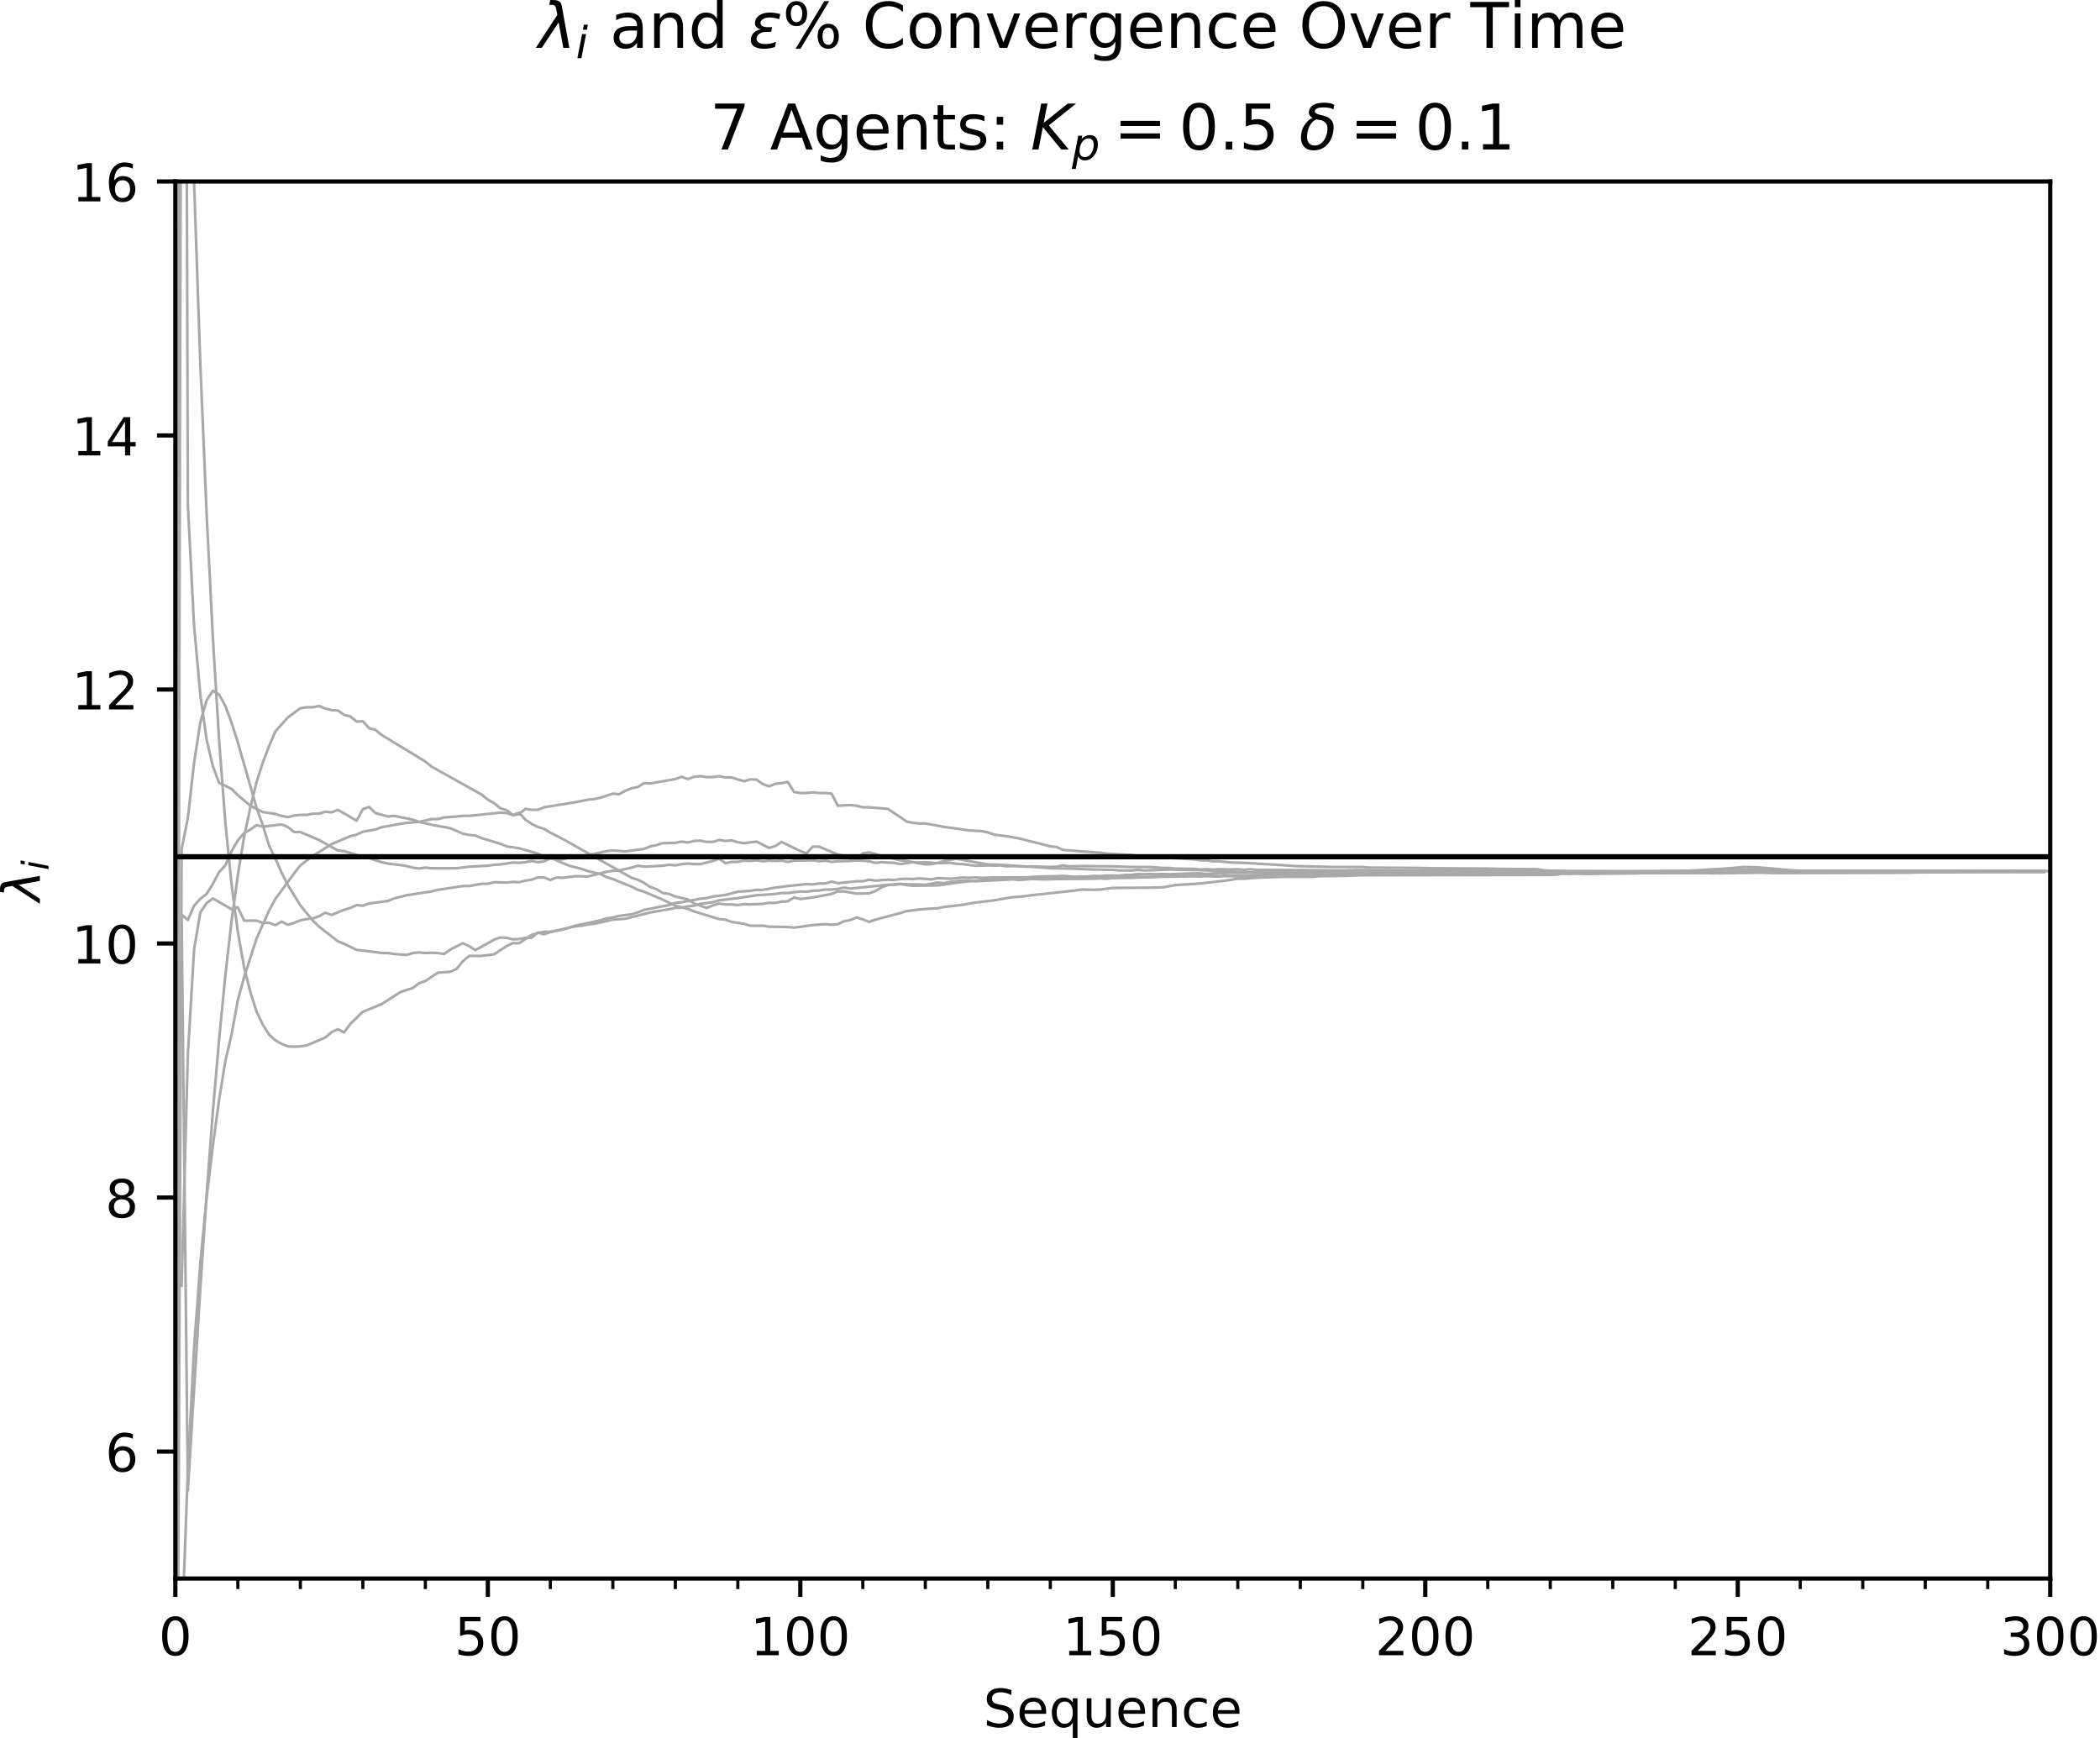 <?xml version="1.0" encoding="utf-8" standalone="no"?>
<!DOCTYPE svg PUBLIC "-//W3C//DTD SVG 1.1//EN"
  "http://www.w3.org/Graphics/SVG/1.1/DTD/svg11.dtd">
<!-- Created with matplotlib (http://matplotlib.org/) -->
<svg height="331pt" version="1.1" viewBox="0 0 400 331" width="400pt" xmlns="http://www.w3.org/2000/svg" xmlns:xlink="http://www.w3.org/1999/xlink">
 <defs>
  <style type="text/css">
*{stroke-linecap:butt;stroke-linejoin:round;}
  </style>
 </defs>
 <g id="figure_1">
  <g id="patch_1">
   <path d="M 0 331.028 
L 400.067 331.028 
L 400.067 0 
L 0 0 
z
" style="fill:#ffffff;"/>
  </g>
  <g id="axes_1">
   <g id="patch_2">
    <path d="M 33.403 300.672 
L 390.523 300.672 
L 390.523 34.56 
L 33.403 34.56 
z
" style="fill:#ffffff;"/>
   </g>
   <g id="matplotlib.axis_1">
    <g id="xtick_1">
     <g id="line2d_1">
      <defs>
       <path d="M 0 0 
L 0 3.5 
" id="m5b8a4d17e3" style="stroke:#000000;stroke-width:0.8;"/>
      </defs>
      <g>
       <use style="stroke:#000000;stroke-width:0.8;" x="33.403" xlink:href="#m5b8a4d17e3" y="300.672"/>
      </g>
     </g>
     <g id="text_1">
      <!-- 0 -->
      <defs>
       <path d="M 31.781 66.406 
Q 24.172 66.406 20.328 58.906 
Q 16.5 51.422 16.5 36.375 
Q 16.5 21.391 20.328 13.891 
Q 24.172 6.391 31.781 6.391 
Q 39.453 6.391 43.281 13.891 
Q 47.125 21.391 47.125 36.375 
Q 47.125 51.422 43.281 58.906 
Q 39.453 66.406 31.781 66.406 
z
M 31.781 74.219 
Q 44.047 74.219 50.516 64.516 
Q 56.984 54.828 56.984 36.375 
Q 56.984 17.969 50.516 8.266 
Q 44.047 -1.422 31.781 -1.422 
Q 19.531 -1.422 13.062 8.266 
Q 6.594 17.969 6.594 36.375 
Q 6.594 54.828 13.062 64.516 
Q 19.531 74.219 31.781 74.219 
z
" id="DejaVuSans-30"/>
      </defs>
      <g transform="translate(30.222 315.27)scale(0.1 -0.1)">
       <use xlink:href="#DejaVuSans-30"/>
      </g>
     </g>
    </g>
    <g id="xtick_2">
     <g id="line2d_2">
      <g>
       <use style="stroke:#000000;stroke-width:0.8;" x="92.923" xlink:href="#m5b8a4d17e3" y="300.672"/>
      </g>
     </g>
     <g id="text_2">
      <!-- 50 -->
      <defs>
       <path d="M 10.797 72.906 
L 49.516 72.906 
L 49.516 64.594 
L 19.828 64.594 
L 19.828 46.734 
Q 21.969 47.469 24.109 47.828 
Q 26.266 48.188 28.422 48.188 
Q 40.625 48.188 47.75 41.5 
Q 54.891 34.812 54.891 23.391 
Q 54.891 11.625 47.562 5.094 
Q 40.234 -1.422 26.906 -1.422 
Q 22.312 -1.422 17.547 -0.641 
Q 12.797 0.141 7.719 1.703 
L 7.719 11.625 
Q 12.109 9.234 16.797 8.062 
Q 21.484 6.891 26.703 6.891 
Q 35.156 6.891 40.078 11.328 
Q 45.016 15.766 45.016 23.391 
Q 45.016 31 40.078 35.438 
Q 35.156 39.891 26.703 39.891 
Q 22.75 39.891 18.812 39.016 
Q 14.891 38.141 10.797 36.281 
z
" id="DejaVuSans-35"/>
      </defs>
      <g transform="translate(86.561 315.27)scale(0.1 -0.1)">
       <use xlink:href="#DejaVuSans-35"/>
       <use x="63.623" xlink:href="#DejaVuSans-30"/>
      </g>
     </g>
    </g>
    <g id="xtick_3">
     <g id="line2d_3">
      <g>
       <use style="stroke:#000000;stroke-width:0.8;" x="152.443" xlink:href="#m5b8a4d17e3" y="300.672"/>
      </g>
     </g>
     <g id="text_3">
      <!-- 100 -->
      <defs>
       <path d="M 12.406 8.297 
L 28.516 8.297 
L 28.516 63.922 
L 10.984 60.406 
L 10.984 69.391 
L 28.422 72.906 
L 38.281 72.906 
L 38.281 8.297 
L 54.391 8.297 
L 54.391 0 
L 12.406 0 
z
" id="DejaVuSans-31"/>
      </defs>
      <g transform="translate(142.899 315.27)scale(0.1 -0.1)">
       <use xlink:href="#DejaVuSans-31"/>
       <use x="63.623" xlink:href="#DejaVuSans-30"/>
       <use x="127.246" xlink:href="#DejaVuSans-30"/>
      </g>
     </g>
    </g>
    <g id="xtick_4">
     <g id="line2d_4">
      <g>
       <use style="stroke:#000000;stroke-width:0.8;" x="211.963" xlink:href="#m5b8a4d17e3" y="300.672"/>
      </g>
     </g>
     <g id="text_4">
      <!-- 150 -->
      <g transform="translate(202.419 315.27)scale(0.1 -0.1)">
       <use xlink:href="#DejaVuSans-31"/>
       <use x="63.623" xlink:href="#DejaVuSans-35"/>
       <use x="127.246" xlink:href="#DejaVuSans-30"/>
      </g>
     </g>
    </g>
    <g id="xtick_5">
     <g id="line2d_5">
      <g>
       <use style="stroke:#000000;stroke-width:0.8;" x="271.483" xlink:href="#m5b8a4d17e3" y="300.672"/>
      </g>
     </g>
     <g id="text_5">
      <!-- 200 -->
      <defs>
       <path d="M 19.188 8.297 
L 53.609 8.297 
L 53.609 0 
L 7.328 0 
L 7.328 8.297 
Q 12.938 14.109 22.625 23.891 
Q 32.328 33.688 34.812 36.531 
Q 39.547 41.844 41.422 45.531 
Q 43.312 49.219 43.312 52.781 
Q 43.312 58.594 39.234 62.25 
Q 35.156 65.922 28.609 65.922 
Q 23.969 65.922 18.812 64.312 
Q 13.672 62.703 7.812 59.422 
L 7.812 69.391 
Q 13.766 71.781 18.938 73 
Q 24.125 74.219 28.422 74.219 
Q 39.75 74.219 46.484 68.547 
Q 53.219 62.891 53.219 53.422 
Q 53.219 48.922 51.531 44.891 
Q 49.859 40.875 45.406 35.406 
Q 44.188 33.984 37.641 27.219 
Q 31.109 20.453 19.188 8.297 
z
" id="DejaVuSans-32"/>
      </defs>
      <g transform="translate(261.939 315.27)scale(0.1 -0.1)">
       <use xlink:href="#DejaVuSans-32"/>
       <use x="63.623" xlink:href="#DejaVuSans-30"/>
       <use x="127.246" xlink:href="#DejaVuSans-30"/>
      </g>
     </g>
    </g>
    <g id="xtick_6">
     <g id="line2d_6">
      <g>
       <use style="stroke:#000000;stroke-width:0.8;" x="331.003" xlink:href="#m5b8a4d17e3" y="300.672"/>
      </g>
     </g>
     <g id="text_6">
      <!-- 250 -->
      <g transform="translate(321.459 315.27)scale(0.1 -0.1)">
       <use xlink:href="#DejaVuSans-32"/>
       <use x="63.623" xlink:href="#DejaVuSans-35"/>
       <use x="127.246" xlink:href="#DejaVuSans-30"/>
      </g>
     </g>
    </g>
    <g id="xtick_7">
     <g id="line2d_7">
      <g>
       <use style="stroke:#000000;stroke-width:0.8;" x="390.523" xlink:href="#m5b8a4d17e3" y="300.672"/>
      </g>
     </g>
     <g id="text_7">
      <!-- 300 -->
      <defs>
       <path d="M 40.578 39.312 
Q 47.656 37.797 51.625 33 
Q 55.609 28.219 55.609 21.188 
Q 55.609 10.406 48.188 4.484 
Q 40.766 -1.422 27.094 -1.422 
Q 22.516 -1.422 17.656 -0.516 
Q 12.797 0.391 7.625 2.203 
L 7.625 11.719 
Q 11.719 9.328 16.594 8.109 
Q 21.484 6.891 26.812 6.891 
Q 36.078 6.891 40.938 10.547 
Q 45.797 14.203 45.797 21.188 
Q 45.797 27.641 41.281 31.266 
Q 36.766 34.906 28.719 34.906 
L 20.219 34.906 
L 20.219 43.016 
L 29.109 43.016 
Q 36.375 43.016 40.234 45.922 
Q 44.094 48.828 44.094 54.297 
Q 44.094 59.906 40.109 62.906 
Q 36.141 65.922 28.719 65.922 
Q 24.656 65.922 20.016 65.031 
Q 15.375 64.156 9.812 62.312 
L 9.812 71.094 
Q 15.438 72.656 20.344 73.438 
Q 25.25 74.219 29.594 74.219 
Q 40.828 74.219 47.359 69.109 
Q 53.906 64.016 53.906 55.328 
Q 53.906 49.266 50.438 45.094 
Q 46.969 40.922 40.578 39.312 
z
" id="DejaVuSans-33"/>
      </defs>
      <g transform="translate(380.979 315.27)scale(0.1 -0.1)">
       <use xlink:href="#DejaVuSans-33"/>
       <use x="63.623" xlink:href="#DejaVuSans-30"/>
       <use x="127.246" xlink:href="#DejaVuSans-30"/>
      </g>
     </g>
    </g>
    <g id="xtick_8">
     <g id="line2d_8">
      <defs>
       <path d="M 0 0 
L 0 2 
" id="m27871eab60" style="stroke:#000000;stroke-width:0.6;"/>
      </defs>
      <g>
       <use style="stroke:#000000;stroke-width:0.6;" x="33.403" xlink:href="#m27871eab60" y="300.672"/>
      </g>
     </g>
    </g>
    <g id="xtick_9">
     <g id="line2d_9">
      <g>
       <use style="stroke:#000000;stroke-width:0.6;" x="45.307" xlink:href="#m27871eab60" y="300.672"/>
      </g>
     </g>
    </g>
    <g id="xtick_10">
     <g id="line2d_10">
      <g>
       <use style="stroke:#000000;stroke-width:0.6;" x="57.211" xlink:href="#m27871eab60" y="300.672"/>
      </g>
     </g>
    </g>
    <g id="xtick_11">
     <g id="line2d_11">
      <g>
       <use style="stroke:#000000;stroke-width:0.6;" x="69.115" xlink:href="#m27871eab60" y="300.672"/>
      </g>
     </g>
    </g>
    <g id="xtick_12">
     <g id="line2d_12">
      <g>
       <use style="stroke:#000000;stroke-width:0.6;" x="81.019" xlink:href="#m27871eab60" y="300.672"/>
      </g>
     </g>
    </g>
    <g id="xtick_13">
     <g id="line2d_13">
      <g>
       <use style="stroke:#000000;stroke-width:0.6;" x="92.923" xlink:href="#m27871eab60" y="300.672"/>
      </g>
     </g>
    </g>
    <g id="xtick_14">
     <g id="line2d_14">
      <g>
       <use style="stroke:#000000;stroke-width:0.6;" x="104.827" xlink:href="#m27871eab60" y="300.672"/>
      </g>
     </g>
    </g>
    <g id="xtick_15">
     <g id="line2d_15">
      <g>
       <use style="stroke:#000000;stroke-width:0.6;" x="116.731" xlink:href="#m27871eab60" y="300.672"/>
      </g>
     </g>
    </g>
    <g id="xtick_16">
     <g id="line2d_16">
      <g>
       <use style="stroke:#000000;stroke-width:0.6;" x="128.635" xlink:href="#m27871eab60" y="300.672"/>
      </g>
     </g>
    </g>
    <g id="xtick_17">
     <g id="line2d_17">
      <g>
       <use style="stroke:#000000;stroke-width:0.6;" x="140.539" xlink:href="#m27871eab60" y="300.672"/>
      </g>
     </g>
    </g>
    <g id="xtick_18">
     <g id="line2d_18">
      <g>
       <use style="stroke:#000000;stroke-width:0.6;" x="152.443" xlink:href="#m27871eab60" y="300.672"/>
      </g>
     </g>
    </g>
    <g id="xtick_19">
     <g id="line2d_19">
      <g>
       <use style="stroke:#000000;stroke-width:0.6;" x="164.347" xlink:href="#m27871eab60" y="300.672"/>
      </g>
     </g>
    </g>
    <g id="xtick_20">
     <g id="line2d_20">
      <g>
       <use style="stroke:#000000;stroke-width:0.6;" x="176.251" xlink:href="#m27871eab60" y="300.672"/>
      </g>
     </g>
    </g>
    <g id="xtick_21">
     <g id="line2d_21">
      <g>
       <use style="stroke:#000000;stroke-width:0.6;" x="188.155" xlink:href="#m27871eab60" y="300.672"/>
      </g>
     </g>
    </g>
    <g id="xtick_22">
     <g id="line2d_22">
      <g>
       <use style="stroke:#000000;stroke-width:0.6;" x="200.059" xlink:href="#m27871eab60" y="300.672"/>
      </g>
     </g>
    </g>
    <g id="xtick_23">
     <g id="line2d_23">
      <g>
       <use style="stroke:#000000;stroke-width:0.6;" x="211.963" xlink:href="#m27871eab60" y="300.672"/>
      </g>
     </g>
    </g>
    <g id="xtick_24">
     <g id="line2d_24">
      <g>
       <use style="stroke:#000000;stroke-width:0.6;" x="223.867" xlink:href="#m27871eab60" y="300.672"/>
      </g>
     </g>
    </g>
    <g id="xtick_25">
     <g id="line2d_25">
      <g>
       <use style="stroke:#000000;stroke-width:0.6;" x="235.771" xlink:href="#m27871eab60" y="300.672"/>
      </g>
     </g>
    </g>
    <g id="xtick_26">
     <g id="line2d_26">
      <g>
       <use style="stroke:#000000;stroke-width:0.6;" x="247.675" xlink:href="#m27871eab60" y="300.672"/>
      </g>
     </g>
    </g>
    <g id="xtick_27">
     <g id="line2d_27">
      <g>
       <use style="stroke:#000000;stroke-width:0.6;" x="259.579" xlink:href="#m27871eab60" y="300.672"/>
      </g>
     </g>
    </g>
    <g id="xtick_28">
     <g id="line2d_28">
      <g>
       <use style="stroke:#000000;stroke-width:0.6;" x="271.483" xlink:href="#m27871eab60" y="300.672"/>
      </g>
     </g>
    </g>
    <g id="xtick_29">
     <g id="line2d_29">
      <g>
       <use style="stroke:#000000;stroke-width:0.6;" x="283.387" xlink:href="#m27871eab60" y="300.672"/>
      </g>
     </g>
    </g>
    <g id="xtick_30">
     <g id="line2d_30">
      <g>
       <use style="stroke:#000000;stroke-width:0.6;" x="295.291" xlink:href="#m27871eab60" y="300.672"/>
      </g>
     </g>
    </g>
    <g id="xtick_31">
     <g id="line2d_31">
      <g>
       <use style="stroke:#000000;stroke-width:0.6;" x="307.195" xlink:href="#m27871eab60" y="300.672"/>
      </g>
     </g>
    </g>
    <g id="xtick_32">
     <g id="line2d_32">
      <g>
       <use style="stroke:#000000;stroke-width:0.6;" x="319.099" xlink:href="#m27871eab60" y="300.672"/>
      </g>
     </g>
    </g>
    <g id="xtick_33">
     <g id="line2d_33">
      <g>
       <use style="stroke:#000000;stroke-width:0.6;" x="331.003" xlink:href="#m27871eab60" y="300.672"/>
      </g>
     </g>
    </g>
    <g id="xtick_34">
     <g id="line2d_34">
      <g>
       <use style="stroke:#000000;stroke-width:0.6;" x="342.907" xlink:href="#m27871eab60" y="300.672"/>
      </g>
     </g>
    </g>
    <g id="xtick_35">
     <g id="line2d_35">
      <g>
       <use style="stroke:#000000;stroke-width:0.6;" x="354.811" xlink:href="#m27871eab60" y="300.672"/>
      </g>
     </g>
    </g>
    <g id="xtick_36">
     <g id="line2d_36">
      <g>
       <use style="stroke:#000000;stroke-width:0.6;" x="366.715" xlink:href="#m27871eab60" y="300.672"/>
      </g>
     </g>
    </g>
    <g id="xtick_37">
     <g id="line2d_37">
      <g>
       <use style="stroke:#000000;stroke-width:0.6;" x="378.619" xlink:href="#m27871eab60" y="300.672"/>
      </g>
     </g>
    </g>
    <g id="xtick_38">
     <g id="line2d_38">
      <g>
       <use style="stroke:#000000;stroke-width:0.6;" x="390.523" xlink:href="#m27871eab60" y="300.672"/>
      </g>
     </g>
    </g>
    <g id="text_8">
     <!-- Sequence -->
     <defs>
      <path d="M 53.516 70.516 
L 53.516 60.891 
Q 47.906 63.578 42.922 64.891 
Q 37.938 66.219 33.297 66.219 
Q 25.25 66.219 20.875 63.094 
Q 16.5 59.969 16.5 54.203 
Q 16.5 49.359 19.406 46.891 
Q 22.312 44.438 30.422 42.922 
L 36.375 41.703 
Q 47.406 39.594 52.656 34.297 
Q 57.906 29 57.906 20.125 
Q 57.906 9.516 50.797 4.047 
Q 43.703 -1.422 29.984 -1.422 
Q 24.812 -1.422 18.969 -0.25 
Q 13.141 0.922 6.891 3.219 
L 6.891 13.375 
Q 12.891 10.016 18.656 8.297 
Q 24.422 6.594 29.984 6.594 
Q 38.422 6.594 43.016 9.906 
Q 47.609 13.234 47.609 19.391 
Q 47.609 24.75 44.312 27.781 
Q 41.016 30.812 33.5 32.328 
L 27.484 33.5 
Q 16.453 35.688 11.516 40.375 
Q 6.594 45.062 6.594 53.422 
Q 6.594 63.094 13.406 68.656 
Q 20.219 74.219 32.172 74.219 
Q 37.312 74.219 42.625 73.281 
Q 47.953 72.359 53.516 70.516 
z
" id="DejaVuSans-53"/>
      <path d="M 56.203 29.594 
L 56.203 25.203 
L 14.891 25.203 
Q 15.484 15.922 20.484 11.062 
Q 25.484 6.203 34.422 6.203 
Q 39.594 6.203 44.453 7.469 
Q 49.312 8.734 54.109 11.281 
L 54.109 2.781 
Q 49.266 0.734 44.188 -0.344 
Q 39.109 -1.422 33.891 -1.422 
Q 20.797 -1.422 13.156 6.188 
Q 5.516 13.812 5.516 26.812 
Q 5.516 40.234 12.766 48.109 
Q 20.016 56 32.328 56 
Q 43.359 56 49.781 48.891 
Q 56.203 41.797 56.203 29.594 
z
M 47.219 32.234 
Q 47.125 39.594 43.094 43.984 
Q 39.062 48.391 32.422 48.391 
Q 24.906 48.391 20.391 44.141 
Q 15.875 39.891 15.188 32.172 
z
" id="DejaVuSans-65"/>
      <path d="M 14.797 27.297 
Q 14.797 17.391 18.875 11.75 
Q 22.953 6.109 30.078 6.109 
Q 37.203 6.109 41.297 11.75 
Q 45.406 17.391 45.406 27.297 
Q 45.406 37.203 41.297 42.844 
Q 37.203 48.484 30.078 48.484 
Q 22.953 48.484 18.875 42.844 
Q 14.797 37.203 14.797 27.297 
z
M 45.406 8.203 
Q 42.578 3.328 38.25 0.953 
Q 33.938 -1.422 27.875 -1.422 
Q 17.969 -1.422 11.734 6.484 
Q 5.516 14.406 5.516 27.297 
Q 5.516 40.188 11.734 48.094 
Q 17.969 56 27.875 56 
Q 33.938 56 38.25 53.625 
Q 42.578 51.266 45.406 46.391 
L 45.406 54.688 
L 54.391 54.688 
L 54.391 -20.797 
L 45.406 -20.797 
z
" id="DejaVuSans-71"/>
      <path d="M 8.5 21.578 
L 8.5 54.688 
L 17.484 54.688 
L 17.484 21.922 
Q 17.484 14.156 20.5 10.266 
Q 23.531 6.391 29.594 6.391 
Q 36.859 6.391 41.078 11.031 
Q 45.312 15.672 45.312 23.688 
L 45.312 54.688 
L 54.297 54.688 
L 54.297 0 
L 45.312 0 
L 45.312 8.406 
Q 42.047 3.422 37.719 1 
Q 33.406 -1.422 27.688 -1.422 
Q 18.266 -1.422 13.375 4.438 
Q 8.5 10.297 8.5 21.578 
z
M 31.109 56 
z
" id="DejaVuSans-75"/>
      <path d="M 54.891 33.016 
L 54.891 0 
L 45.906 0 
L 45.906 32.719 
Q 45.906 40.484 42.875 44.328 
Q 39.844 48.188 33.797 48.188 
Q 26.516 48.188 22.312 43.547 
Q 18.109 38.922 18.109 30.906 
L 18.109 0 
L 9.078 0 
L 9.078 54.688 
L 18.109 54.688 
L 18.109 46.188 
Q 21.344 51.125 25.703 53.562 
Q 30.078 56 35.797 56 
Q 45.219 56 50.047 50.172 
Q 54.891 44.344 54.891 33.016 
z
" id="DejaVuSans-6e"/>
      <path d="M 48.781 52.594 
L 48.781 44.188 
Q 44.969 46.297 41.141 47.344 
Q 37.312 48.391 33.406 48.391 
Q 24.656 48.391 19.812 42.844 
Q 14.984 37.312 14.984 27.297 
Q 14.984 17.281 19.812 11.734 
Q 24.656 6.203 33.406 6.203 
Q 37.312 6.203 41.141 7.25 
Q 44.969 8.297 48.781 10.406 
L 48.781 2.094 
Q 45.016 0.344 40.984 -0.531 
Q 36.969 -1.422 32.422 -1.422 
Q 20.062 -1.422 12.781 6.344 
Q 5.516 14.109 5.516 27.297 
Q 5.516 40.672 12.859 48.328 
Q 20.219 56 33.016 56 
Q 37.156 56 41.109 55.141 
Q 45.062 54.297 48.781 52.594 
z
" id="DejaVuSans-63"/>
     </defs>
     <g transform="translate(187.298 328.949)scale(0.1 -0.1)">
      <use xlink:href="#DejaVuSans-53"/>
      <use x="63.477" xlink:href="#DejaVuSans-65"/>
      <use x="125" xlink:href="#DejaVuSans-71"/>
      <use x="188.477" xlink:href="#DejaVuSans-75"/>
      <use x="251.855" xlink:href="#DejaVuSans-65"/>
      <use x="313.379" xlink:href="#DejaVuSans-6e"/>
      <use x="376.758" xlink:href="#DejaVuSans-63"/>
      <use x="431.738" xlink:href="#DejaVuSans-65"/>
     </g>
    </g>
   </g>
   <g id="matplotlib.axis_2">
    <g id="ytick_1">
     <g id="line2d_39">
      <defs>
       <path d="M 0 0 
L -3.5 0 
" id="m4fbd27fb6d" style="stroke:#000000;stroke-width:0.8;"/>
      </defs>
      <g>
       <use style="stroke:#000000;stroke-width:0.8;" x="33.403" xlink:href="#m4fbd27fb6d" y="276.48"/>
      </g>
     </g>
     <g id="text_9">
      <!-- 6 -->
      <defs>
       <path d="M 33.016 40.375 
Q 26.375 40.375 22.484 35.828 
Q 18.609 31.297 18.609 23.391 
Q 18.609 15.531 22.484 10.953 
Q 26.375 6.391 33.016 6.391 
Q 39.656 6.391 43.531 10.953 
Q 47.406 15.531 47.406 23.391 
Q 47.406 31.297 43.531 35.828 
Q 39.656 40.375 33.016 40.375 
z
M 52.594 71.297 
L 52.594 62.312 
Q 48.875 64.062 45.094 64.984 
Q 41.312 65.922 37.594 65.922 
Q 27.828 65.922 22.672 59.328 
Q 17.531 52.734 16.797 39.406 
Q 19.672 43.656 24.016 45.922 
Q 28.375 48.188 33.594 48.188 
Q 44.578 48.188 50.953 41.516 
Q 57.328 34.859 57.328 23.391 
Q 57.328 12.156 50.688 5.359 
Q 44.047 -1.422 33.016 -1.422 
Q 20.359 -1.422 13.672 8.266 
Q 6.984 17.969 6.984 36.375 
Q 6.984 53.656 15.188 63.938 
Q 23.391 74.219 37.203 74.219 
Q 40.922 74.219 44.703 73.484 
Q 48.484 72.75 52.594 71.297 
z
" id="DejaVuSans-36"/>
      </defs>
      <g transform="translate(20.041 280.279)scale(0.1 -0.1)">
       <use xlink:href="#DejaVuSans-36"/>
      </g>
     </g>
    </g>
    <g id="ytick_2">
     <g id="line2d_40">
      <g>
       <use style="stroke:#000000;stroke-width:0.8;" x="33.403" xlink:href="#m4fbd27fb6d" y="228.096"/>
      </g>
     </g>
     <g id="text_10">
      <!-- 8 -->
      <defs>
       <path d="M 31.781 34.625 
Q 24.75 34.625 20.719 30.859 
Q 16.703 27.094 16.703 20.516 
Q 16.703 13.922 20.719 10.156 
Q 24.75 6.391 31.781 6.391 
Q 38.812 6.391 42.859 10.172 
Q 46.922 13.969 46.922 20.516 
Q 46.922 27.094 42.891 30.859 
Q 38.875 34.625 31.781 34.625 
z
M 21.922 38.812 
Q 15.578 40.375 12.031 44.719 
Q 8.5 49.078 8.5 55.328 
Q 8.5 64.062 14.719 69.141 
Q 20.953 74.219 31.781 74.219 
Q 42.672 74.219 48.875 69.141 
Q 55.078 64.062 55.078 55.328 
Q 55.078 49.078 51.531 44.719 
Q 48 40.375 41.703 38.812 
Q 48.828 37.156 52.797 32.312 
Q 56.781 27.484 56.781 20.516 
Q 56.781 9.906 50.312 4.234 
Q 43.844 -1.422 31.781 -1.422 
Q 19.734 -1.422 13.25 4.234 
Q 6.781 9.906 6.781 20.516 
Q 6.781 27.484 10.781 32.312 
Q 14.797 37.156 21.922 38.812 
z
M 18.312 54.391 
Q 18.312 48.734 21.844 45.562 
Q 25.391 42.391 31.781 42.391 
Q 38.141 42.391 41.719 45.562 
Q 45.312 48.734 45.312 54.391 
Q 45.312 60.062 41.719 63.234 
Q 38.141 66.406 31.781 66.406 
Q 25.391 66.406 21.844 63.234 
Q 18.312 60.062 18.312 54.391 
z
" id="DejaVuSans-38"/>
      </defs>
      <g transform="translate(20.041 231.895)scale(0.1 -0.1)">
       <use xlink:href="#DejaVuSans-38"/>
      </g>
     </g>
    </g>
    <g id="ytick_3">
     <g id="line2d_41">
      <g>
       <use style="stroke:#000000;stroke-width:0.8;" x="33.403" xlink:href="#m4fbd27fb6d" y="179.712"/>
      </g>
     </g>
     <g id="text_11">
      <!-- 10 -->
      <g transform="translate(13.678 183.511)scale(0.1 -0.1)">
       <use xlink:href="#DejaVuSans-31"/>
       <use x="63.623" xlink:href="#DejaVuSans-30"/>
      </g>
     </g>
    </g>
    <g id="ytick_4">
     <g id="line2d_42">
      <g>
       <use style="stroke:#000000;stroke-width:0.8;" x="33.403" xlink:href="#m4fbd27fb6d" y="131.328"/>
      </g>
     </g>
     <g id="text_12">
      <!-- 12 -->
      <g transform="translate(13.678 135.127)scale(0.1 -0.1)">
       <use xlink:href="#DejaVuSans-31"/>
       <use x="63.623" xlink:href="#DejaVuSans-32"/>
      </g>
     </g>
    </g>
    <g id="ytick_5">
     <g id="line2d_43">
      <g>
       <use style="stroke:#000000;stroke-width:0.8;" x="33.403" xlink:href="#m4fbd27fb6d" y="82.944"/>
      </g>
     </g>
     <g id="text_13">
      <!-- 14 -->
      <defs>
       <path d="M 37.797 64.312 
L 12.891 25.391 
L 37.797 25.391 
z
M 35.203 72.906 
L 47.609 72.906 
L 47.609 25.391 
L 58.016 25.391 
L 58.016 17.188 
L 47.609 17.188 
L 47.609 0 
L 37.797 0 
L 37.797 17.188 
L 4.891 17.188 
L 4.891 26.703 
z
" id="DejaVuSans-34"/>
      </defs>
      <g transform="translate(13.678 86.743)scale(0.1 -0.1)">
       <use xlink:href="#DejaVuSans-31"/>
       <use x="63.623" xlink:href="#DejaVuSans-34"/>
      </g>
     </g>
    </g>
    <g id="ytick_6">
     <g id="line2d_44">
      <g>
       <use style="stroke:#000000;stroke-width:0.8;" x="33.403" xlink:href="#m4fbd27fb6d" y="34.56"/>
      </g>
     </g>
     <g id="text_14">
      <!-- 16 -->
      <g transform="translate(13.678 38.359)scale(0.1 -0.1)">
       <use xlink:href="#DejaVuSans-31"/>
       <use x="63.623" xlink:href="#DejaVuSans-36"/>
      </g>
     </g>
    </g>
    <g id="text_15">
     <!-- $\lambda_i$ -->
     <defs>
      <path d="M 36.719 67.438 
L 48.828 0 
L 39.312 0 
L 31.844 40.438 
L 5.125 0 
L -4.391 0 
L 29.734 52.438 
L 28.031 62.109 
Q 26.953 68.266 21.734 68.266 
L 17.047 68.266 
L 18.5 75.984 
L 24.219 75.875 
Q 35.203 75.734 36.719 67.438 
z
" id="DejaVuSans-Oblique-3bb"/>
      <path d="M 18.312 75.984 
L 27.297 75.984 
L 25.094 64.594 
L 16.109 64.594 
z
M 14.203 54.688 
L 23.188 54.688 
L 12.5 0 
L 3.516 0 
z
" id="DejaVuSans-Oblique-69"/>
     </defs>
     <g transform="translate(7.598 171.716)rotate(-90)scale(0.1 -0.1)">
      <use transform="translate(0 0.016)" xlink:href="#DejaVuSans-Oblique-3bb"/>
      <use transform="translate(59.18 -16.391)scale(0.7)" xlink:href="#DejaVuSans-Oblique-69"/>
     </g>
    </g>
   </g>
   <g id="line2d_45">
    <path clip-path="url(#p9e33b137ce)" d="M 34.594 174.571 
L 35.784 283.859 
L 38.165 245.333 
L 39.355 227.552 
L 40.546 211.706 
L 41.736 197.977 
L 42.926 185.76 
L 44.117 175.357 
L 45.307 166.709 
L 46.498 159.391 
L 47.688 153.766 
L 48.878 148.928 
L 50.069 145.238 
L 51.259 142.093 
L 52.45 139.311 
L 54.83 136.65 
L 57.211 134.896 
L 58.402 134.715 
L 59.592 134.715 
L 60.782 134.473 
L 61.973 134.957 
L 63.163 135.259 
L 64.354 135.32 
L 65.544 136.166 
L 66.734 136.469 
L 67.925 137.436 
L 69.115 137.376 
L 70.306 138.707 
L 71.496 139.009 
L 72.686 139.977 
L 75.067 141.428 
L 81.019 145.057 
L 82.21 146.025 
L 91.733 151.347 
L 92.923 152.315 
L 94.114 152.98 
L 95.304 153.948 
L 96.494 154.31 
L 97.685 155.218 
L 98.875 154.794 
L 100.066 156.125 
L 101.256 156.911 
L 102.446 157.516 
L 103.637 157.879 
L 104.827 158.604 
L 107.208 159.814 
L 120.302 167.193 
L 121.493 167.556 
L 122.683 168.16 
L 123.874 168.947 
L 125.064 169.37 
L 126.254 170.096 
L 127.445 170.277 
L 128.635 170.761 
L 131.016 171.305 
L 132.206 172.092 
L 134.587 172.938 
L 135.778 172.454 
L 136.968 172.092 
L 138.158 172.273 
L 139.349 172.273 
L 140.539 172.394 
L 141.73 172.212 
L 142.92 172.273 
L 145.301 172.152 
L 146.491 171.971 
L 147.682 171.971 
L 148.872 171.729 
L 150.062 171.668 
L 151.253 170.942 
L 152.443 171.245 
L 154.824 170.942 
L 158.395 170.277 
L 159.586 169.793 
L 160.776 169.793 
L 163.157 170.217 
L 165.538 170.156 
L 166.728 169.733 
L 167.918 169.007 
L 169.109 168.584 
L 171.49 168.342 
L 172.68 168.584 
L 173.87 168.705 
L 178.632 168.644 
L 183.394 167.979 
L 190.536 167.314 
L 194.107 167.253 
L 197.678 166.951 
L 201.25 166.89 
L 202.44 166.83 
L 204.821 167.011 
L 207.202 166.951 
L 208.392 166.83 
L 209.582 166.89 
L 210.773 166.769 
L 213.154 166.769 
L 214.344 166.648 
L 215.534 166.648 
L 216.725 166.467 
L 217.915 166.527 
L 219.106 166.467 
L 220.296 166.527 
L 221.486 166.467 
L 222.677 166.527 
L 227.438 166.346 
L 228.629 166.346 
L 229.819 166.467 
L 232.2 166.285 
L 233.39 166.285 
L 234.581 166.164 
L 235.771 166.225 
L 238.152 166.164 
L 240.533 166.104 
L 242.914 165.983 
L 244.104 166.044 
L 245.294 165.923 
L 256.008 165.862 
L 258.389 165.741 
L 260.77 165.802 
L 284.578 165.862 
L 285.768 165.923 
L 286.958 165.802 
L 289.339 165.862 
L 291.72 165.862 
L 292.91 165.983 
L 295.291 165.923 
L 298.862 166.104 
L 301.243 166.044 
L 308.386 166.104 
L 310.766 166.164 
L 326.242 166.225 
L 327.432 166.346 
L 329.813 166.285 
L 333.384 166.225 
L 335.765 166.164 
L 358.382 166.104 
L 360.763 166.044 
L 389.333 166.044 
L 389.333 166.044 
" style="fill:none;stroke:#a9a9a9;stroke-linecap:square;stroke-width:0.5;"/>
   </g>
   <g id="line2d_46">
    <path clip-path="url(#p9e33b137ce)" d="M 34.594 244.909 
L 35.784 200.82 
L 36.974 180.801 
L 38.165 173.785 
L 39.355 172.031 
L 40.546 171.124 
L 44.117 173.18 
L 45.307 172.817 
L 46.498 175.357 
L 48.878 175.357 
L 50.069 175.781 
L 51.259 175.781 
L 52.45 176.204 
L 53.64 175.539 
L 54.83 176.144 
L 56.021 175.781 
L 57.211 175.297 
L 58.402 175.055 
L 59.592 174.934 
L 60.782 174.511 
L 61.973 173.845 
L 63.163 174.269 
L 65.544 173.301 
L 66.734 172.938 
L 67.925 172.394 
L 69.115 172.515 
L 70.306 172.092 
L 73.877 171.608 
L 75.067 171.124 
L 77.448 170.519 
L 82.21 169.793 
L 83.4 169.491 
L 88.162 168.765 
L 89.352 168.765 
L 91.733 168.342 
L 92.923 168.342 
L 94.114 168.039 
L 96.494 168.1 
L 97.685 167.979 
L 98.875 168.039 
L 100.066 167.737 
L 101.256 167.556 
L 102.446 167.132 
L 103.637 167.132 
L 104.827 167.616 
L 106.018 167.132 
L 107.208 167.193 
L 109.589 166.89 
L 111.97 166.951 
L 115.541 166.044 
L 116.731 165.862 
L 117.922 165.802 
L 120.302 165.257 
L 121.493 164.894 
L 122.683 165.076 
L 126.254 164.894 
L 127.445 164.713 
L 128.635 164.834 
L 129.826 164.592 
L 131.016 164.471 
L 132.206 164.592 
L 133.397 164.592 
L 135.778 163.987 
L 136.968 163.564 
L 138.158 164.411 
L 139.349 164.169 
L 140.539 164.169 
L 141.73 163.927 
L 142.92 163.987 
L 144.11 163.866 
L 145.301 164.048 
L 146.491 163.927 
L 147.682 163.987 
L 148.872 163.927 
L 150.062 164.169 
L 151.253 163.927 
L 154.824 163.866 
L 156.014 164.048 
L 157.205 163.927 
L 158.395 164.169 
L 159.586 164.048 
L 161.966 163.987 
L 163.157 163.866 
L 165.538 164.048 
L 166.728 164.35 
L 167.918 164.229 
L 170.299 164.35 
L 171.49 164.592 
L 173.87 164.229 
L 175.061 164.29 
L 176.251 164.229 
L 178.632 164.411 
L 181.013 164.35 
L 182.203 164.532 
L 183.394 164.592 
L 185.774 164.894 
L 188.155 164.834 
L 189.346 164.894 
L 190.536 164.834 
L 191.726 165.015 
L 192.917 164.955 
L 195.298 165.076 
L 196.488 165.015 
L 200.059 165.136 
L 201.25 165.076 
L 202.44 164.834 
L 203.63 165.015 
L 206.011 164.955 
L 211.963 165.015 
L 215.534 165.136 
L 219.106 165.136 
L 221.486 165.318 
L 222.677 165.318 
L 223.867 165.439 
L 227.438 165.499 
L 228.629 165.62 
L 229.819 165.56 
L 231.01 165.62 
L 232.2 165.56 
L 234.581 165.62 
L 235.771 165.56 
L 236.962 165.681 
L 238.152 165.56 
L 239.342 165.681 
L 251.246 165.741 
L 253.627 165.802 
L 265.531 165.802 
L 266.722 165.923 
L 272.674 165.923 
L 275.054 166.225 
L 278.626 166.346 
L 281.006 166.285 
L 288.149 166.285 
L 291.72 165.923 
L 306.005 165.983 
L 307.195 166.104 
L 315.528 166.164 
L 317.909 166.225 
L 325.051 166.285 
L 326.242 166.346 
L 331.003 166.164 
L 335.765 166.225 
L 338.146 166.285 
L 363.144 166.225 
L 365.525 166.164 
L 375.048 166.104 
L 377.429 166.044 
L 389.333 166.044 
L 389.333 166.044 
" style="fill:none;stroke:#a9a9a9;stroke-linecap:square;stroke-width:0.5;"/>
   </g>
   <g id="line2d_47">
    <path clip-path="url(#p9e33b137ce)" d="M 34.594 174.208 
L 35.784 175.236 
L 36.974 172.515 
L 38.165 171.184 
L 39.355 170.277 
L 40.546 168.342 
L 41.736 166.104 
L 42.926 164.834 
L 44.117 162.112 
L 45.307 160.056 
L 46.498 158.665 
L 47.688 158 
L 48.878 157.153 
L 50.069 157.455 
L 53.64 157.032 
L 54.83 157.516 
L 56.021 158.484 
L 57.211 158.484 
L 60.782 159.996 
L 63.163 161.326 
L 64.354 161.991 
L 65.544 162.112 
L 67.925 162.838 
L 69.115 163.322 
L 70.306 163.443 
L 72.686 164.229 
L 73.877 164.471 
L 76.258 164.773 
L 77.448 164.955 
L 78.638 165.257 
L 79.829 165.439 
L 81.019 165.257 
L 82.21 165.378 
L 86.971 165.378 
L 89.352 165.076 
L 92.923 164.894 
L 94.114 164.713 
L 95.304 164.652 
L 97.685 164.29 
L 98.875 164.35 
L 100.066 164.229 
L 101.256 163.987 
L 102.446 164.229 
L 103.637 164.048 
L 104.827 163.503 
L 106.018 163.685 
L 107.208 163.685 
L 108.398 163.322 
L 110.779 163.02 
L 113.16 162.657 
L 115.541 162.112 
L 116.731 161.991 
L 119.112 162.173 
L 122.683 161.689 
L 123.874 161.205 
L 125.064 160.963 
L 126.254 160.6 
L 128.635 160.54 
L 129.826 160.298 
L 131.016 160.479 
L 132.206 160.177 
L 133.397 160.116 
L 134.587 160.358 
L 135.778 160.358 
L 136.968 159.996 
L 138.158 160.177 
L 139.349 160.056 
L 140.539 160.419 
L 141.73 160.6 
L 144.11 160.298 
L 146.491 161.508 
L 147.682 161.145 
L 148.872 160.358 
L 152.443 162.112 
L 153.634 162.536 
L 154.824 161.266 
L 156.014 161.266 
L 159.586 162.778 
L 160.776 163.02 
L 161.966 163.564 
L 163.157 163.866 
L 164.347 162.536 
L 165.538 162.354 
L 166.728 162.657 
L 167.918 163.08 
L 169.109 163.382 
L 170.299 163.564 
L 171.49 163.866 
L 172.68 163.987 
L 176.251 164.652 
L 177.442 164.592 
L 178.632 164.35 
L 179.822 163.987 
L 182.203 163.564 
L 185.774 164.229 
L 188.155 164.652 
L 190.536 164.713 
L 192.917 164.894 
L 198.869 165.257 
L 200.059 165.378 
L 203.63 165.439 
L 208.392 165.62 
L 211.963 165.681 
L 213.154 165.802 
L 215.534 165.802 
L 216.725 165.681 
L 217.915 165.802 
L 222.677 165.62 
L 225.058 165.681 
L 228.629 165.741 
L 239.342 166.225 
L 241.723 166.164 
L 247.675 166.225 
L 250.056 166.285 
L 277.435 166.285 
L 281.006 165.923 
L 323.861 165.923 
L 327.432 165.62 
L 338.146 165.681 
L 340.526 165.862 
L 344.098 165.983 
L 351.24 166.044 
L 353.621 166.104 
L 365.525 166.044 
L 367.906 165.983 
L 389.333 166.044 
L 389.333 166.044 
" style="fill:none;stroke:#a9a9a9;stroke-linecap:square;stroke-width:0.5;"/>
   </g>
   <g id="line2d_48">
    <path clip-path="url(#p9e33b137ce)" d="M 33.555 332.028 
L 34.121 -1 
M 35.476 -1 
L 35.784 96.189 
L 36.974 119.292 
L 38.165 132.417 
L 39.355 140.884 
L 40.546 145.964 
L 41.736 149.109 
L 44.117 150.258 
L 45.307 151.468 
L 47.688 153.464 
L 50.069 154.673 
L 52.45 155.036 
L 53.64 155.399 
L 54.83 155.641 
L 56.021 155.339 
L 57.211 155.218 
L 58.402 155.218 
L 59.592 154.976 
L 60.782 154.976 
L 61.973 154.613 
L 63.163 154.734 
L 64.354 154.25 
L 67.925 156.306 
L 69.115 154.129 
L 70.306 153.706 
L 71.496 154.855 
L 73.877 155.52 
L 75.067 155.399 
L 78.638 156.125 
L 79.829 156.548 
L 82.21 157.092 
L 84.59 157.516 
L 85.781 157.758 
L 88.162 158.786 
L 89.352 159.028 
L 90.542 159.149 
L 91.733 159.633 
L 95.304 160.721 
L 96.494 161.205 
L 98.875 161.568 
L 102.446 162.596 
L 103.637 163.14 
L 104.827 163.382 
L 108.398 164.894 
L 110.779 165.499 
L 111.97 165.923 
L 114.35 166.467 
L 115.541 167.072 
L 116.731 167.435 
L 120.302 168.886 
L 121.493 169.491 
L 122.683 169.854 
L 126.254 171.366 
L 128.635 172.515 
L 131.016 173.12 
L 132.206 173.604 
L 136.968 175.055 
L 138.158 175.176 
L 139.349 175.599 
L 141.73 175.962 
L 142.92 176.325 
L 145.301 176.325 
L 146.491 176.507 
L 150.062 176.567 
L 151.253 176.688 
L 154.824 176.204 
L 157.205 176.023 
L 158.395 176.144 
L 159.586 176.023 
L 160.776 175.478 
L 161.966 175.236 
L 163.157 174.753 
L 164.347 175.116 
L 165.538 175.599 
L 166.728 175.176 
L 171.49 173.906 
L 172.68 173.543 
L 175.061 173.241 
L 177.442 173.059 
L 178.632 172.999 
L 179.822 172.757 
L 183.394 172.333 
L 185.774 171.91 
L 189.346 171.487 
L 191.726 171.063 
L 192.917 170.882 
L 194.107 170.821 
L 196.488 170.519 
L 204.821 169.612 
L 206.011 169.43 
L 208.392 169.491 
L 209.582 169.43 
L 211.963 169.128 
L 219.106 169.068 
L 221.486 169.007 
L 223.867 168.584 
L 228.629 168.281 
L 233.39 167.737 
L 235.771 167.374 
L 236.962 167.374 
L 239.342 167.193 
L 252.437 166.588 
L 259.579 166.527 
L 261.96 166.467 
L 294.101 166.406 
L 296.482 166.346 
L 327.432 166.285 
L 331.003 166.164 
L 334.574 166.164 
L 335.765 166.044 
L 341.717 165.983 
L 342.907 165.923 
L 345.288 165.983 
L 351.24 165.923 
L 353.621 165.862 
L 390.523 165.923 
L 390.523 165.923 
" style="fill:none;stroke:#a9a9a9;stroke-linecap:square;stroke-width:0.5;"/>
   </g>
   <g id="line2d_49">
    <path clip-path="url(#p9e33b137ce)" d="M 33.635 332.028 
L 34.499 -1 
M 35.916 -1 
L 36.974 34.983 
L 38.165 69.517 
L 39.355 97.883 
L 40.546 121.47 
L 41.736 141.005 
L 42.926 156.669 
L 44.117 168.523 
L 45.307 177.535 
L 46.498 184.248 
L 47.688 188.965 
L 48.878 192.715 
L 50.069 195.195 
L 51.259 197.07 
L 52.45 198.158 
L 53.64 198.824 
L 54.83 199.308 
L 56.021 199.368 
L 57.211 199.308 
L 58.402 199.126 
L 61.973 197.614 
L 63.163 196.586 
L 64.354 196.042 
L 65.544 196.646 
L 66.734 195.013 
L 69.115 192.715 
L 72.686 191.264 
L 76.258 188.965 
L 78.638 188.179 
L 79.829 187.272 
L 81.019 186.849 
L 83.4 185.276 
L 85.781 185.095 
L 86.971 184.55 
L 88.162 183.099 
L 89.352 182.071 
L 91.733 182.071 
L 94.114 181.768 
L 96.494 180.196 
L 97.685 179.652 
L 98.875 179.652 
L 101.256 178.079 
L 102.446 177.716 
L 103.637 177.474 
L 104.827 177.474 
L 107.208 177.051 
L 109.589 176.325 
L 114.35 175.297 
L 115.541 174.934 
L 116.731 174.753 
L 117.922 174.45 
L 120.302 174.148 
L 121.493 173.785 
L 122.683 173.301 
L 127.445 172.394 
L 128.635 171.971 
L 129.826 171.85 
L 133.397 171.184 
L 134.587 171.063 
L 135.778 170.761 
L 138.158 170.459 
L 140.539 169.854 
L 142.92 169.672 
L 144.11 169.491 
L 145.301 169.491 
L 147.682 169.068 
L 150.062 168.765 
L 153.634 168.402 
L 154.824 168.463 
L 156.014 168.281 
L 157.205 168.281 
L 158.395 167.918 
L 159.586 168.221 
L 163.157 167.858 
L 164.347 167.858 
L 165.538 167.556 
L 166.728 167.737 
L 169.109 167.556 
L 170.299 167.616 
L 171.49 167.435 
L 172.68 167.374 
L 173.87 167.435 
L 175.061 167.314 
L 177.442 167.495 
L 178.632 167.253 
L 181.013 167.374 
L 183.394 167.132 
L 184.584 167.193 
L 185.774 167.132 
L 186.965 167.193 
L 189.346 167.132 
L 204.821 167.072 
L 206.011 166.951 
L 207.202 167.072 
L 208.392 166.951 
L 213.154 166.89 
L 215.534 166.83 
L 217.915 167.072 
L 220.296 167.011 
L 222.677 166.83 
L 227.438 166.89 
L 228.629 166.951 
L 229.819 166.89 
L 232.2 166.951 
L 233.39 166.769 
L 238.152 166.709 
L 240.533 166.648 
L 245.294 166.588 
L 247.675 166.527 
L 257.198 166.588 
L 260.77 166.709 
L 295.291 166.648 
L 296.482 166.588 
L 297.672 166.406 
L 298.862 166.467 
L 300.053 166.406 
L 302.434 166.467 
L 304.814 166.406 
L 311.957 166.346 
L 314.338 166.164 
L 320.29 166.164 
L 321.48 166.044 
L 331.003 166.104 
L 332.194 166.225 
L 333.384 166.104 
L 334.574 166.164 
L 339.336 165.983 
L 340.526 165.983 
L 341.717 165.862 
L 350.05 165.923 
L 352.43 165.983 
L 389.333 165.983 
L 389.333 165.983 
" style="fill:none;stroke:#a9a9a9;stroke-linecap:square;stroke-width:0.5;"/>
   </g>
   <g id="line2d_50">
    <path clip-path="url(#p9e33b137ce)" d="M 33.814 332.028 
L 34.594 161.749 
L 35.784 155.822 
L 36.974 145.238 
L 38.165 137.557 
L 39.355 133.384 
L 40.546 131.57 
L 41.736 132.296 
L 42.926 134.473 
L 44.117 137.678 
L 45.307 141.428 
L 48.878 153.887 
L 50.069 157.213 
L 51.259 161.084 
L 52.45 163.503 
L 53.64 166.225 
L 54.83 168.584 
L 57.211 172.454 
L 59.592 175.357 
L 60.782 176.507 
L 64.354 179.289 
L 65.544 179.772 
L 67.925 180.922 
L 71.496 181.345 
L 72.686 181.526 
L 73.877 181.526 
L 75.067 181.708 
L 77.448 181.889 
L 78.638 181.526 
L 79.829 181.405 
L 81.019 181.526 
L 82.21 181.466 
L 83.4 181.526 
L 84.59 181.708 
L 85.781 180.861 
L 88.162 179.652 
L 89.352 180.196 
L 90.542 180.982 
L 94.114 178.986 
L 95.304 178.563 
L 96.494 178.623 
L 97.685 178.926 
L 98.875 178.865 
L 100.066 178.623 
L 101.256 178.623 
L 102.446 177.595 
L 103.637 177.958 
L 104.827 177.535 
L 108.398 176.688 
L 109.589 176.446 
L 110.779 176.325 
L 111.97 176.083 
L 113.16 175.962 
L 116.731 175.176 
L 119.112 174.995 
L 123.874 173.785 
L 127.445 173.18 
L 128.635 172.938 
L 129.826 172.878 
L 131.016 172.636 
L 132.206 172.515 
L 133.397 172.152 
L 135.778 171.85 
L 136.968 171.487 
L 140.539 171.063 
L 144.11 170.519 
L 147.682 170.277 
L 148.872 170.096 
L 150.062 170.096 
L 152.443 169.793 
L 153.634 169.854 
L 154.824 169.672 
L 156.014 169.612 
L 157.205 169.43 
L 158.395 169.43 
L 159.586 169.309 
L 160.776 169.068 
L 161.966 169.249 
L 169.109 168.523 
L 170.299 168.523 
L 171.49 168.402 
L 175.061 168.463 
L 176.251 168.523 
L 178.632 168.1 
L 179.822 168.221 
L 181.013 167.979 
L 183.394 167.737 
L 184.584 167.737 
L 185.774 167.858 
L 192.917 167.495 
L 194.107 167.616 
L 196.488 167.435 
L 198.869 167.495 
L 201.25 167.435 
L 208.392 167.374 
L 209.582 167.314 
L 210.773 167.374 
L 211.963 167.253 
L 215.534 167.193 
L 220.296 167.011 
L 225.058 166.951 
L 229.819 166.709 
L 231.01 166.83 
L 234.581 166.89 
L 238.152 167.011 
L 250.056 167.011 
L 251.246 166.89 
L 256.008 166.83 
L 260.77 166.648 
L 284.578 166.588 
L 288.149 166.467 
L 291.72 166.406 
L 295.291 166.285 
L 297.672 166.225 
L 300.053 166.164 
L 303.624 166.104 
L 306.005 166.044 
L 314.338 165.983 
L 316.718 165.923 
L 321.48 165.862 
L 328.622 165.439 
L 332.194 165.136 
L 334.574 165.197 
L 336.955 165.378 
L 341.717 165.802 
L 344.098 165.862 
L 389.333 165.862 
L 389.333 165.862 
" style="fill:none;stroke:#a9a9a9;stroke-linecap:square;stroke-width:0.5;"/>
   </g>
   <g id="line2d_51">
    <path clip-path="url(#p9e33b137ce)" d="M 34.594 312.466 
L 35.784 279.988 
L 36.974 256.582 
L 38.165 240.555 
L 39.355 228.096 
L 40.546 218.238 
L 41.736 209.468 
L 42.926 202.09 
L 44.117 197.009 
L 45.307 190.477 
L 46.498 186.123 
L 48.878 178.744 
L 51.259 173.422 
L 52.45 171.245 
L 56.021 166.346 
L 57.211 164.834 
L 59.592 163.02 
L 63.163 160.782 
L 66.734 159.27 
L 67.925 158.967 
L 69.115 158.423 
L 71.496 158 
L 72.686 157.576 
L 76.258 156.911 
L 77.448 156.73 
L 79.829 156.548 
L 82.21 156.004 
L 83.4 156.004 
L 84.59 155.701 
L 86.971 155.52 
L 88.162 155.399 
L 89.352 155.399 
L 95.304 154.794 
L 96.494 154.855 
L 97.685 155.278 
L 98.875 155.097 
L 100.066 154.068 
L 101.256 154.25 
L 102.446 154.25 
L 103.637 153.766 
L 109.589 152.798 
L 111.97 152.315 
L 113.16 152.194 
L 114.35 151.952 
L 116.731 151.165 
L 117.922 151.286 
L 119.112 150.621 
L 120.302 150.137 
L 121.493 149.895 
L 122.683 149.17 
L 123.874 149.23 
L 126.254 148.807 
L 128.635 148.383 
L 129.826 147.96 
L 131.016 148.383 
L 132.206 147.96 
L 133.397 147.839 
L 134.587 148.02 
L 135.778 148.02 
L 136.968 147.839 
L 138.158 148.081 
L 139.349 148.081 
L 141.73 148.807 
L 142.92 148.444 
L 144.11 148.504 
L 145.301 149.351 
L 146.491 149.774 
L 147.682 149.291 
L 148.872 149.17 
L 150.062 148.928 
L 151.253 150.863 
L 152.443 151.044 
L 153.634 151.044 
L 154.824 150.924 
L 156.014 151.044 
L 157.205 151.044 
L 158.395 151.165 
L 159.586 153.464 
L 161.966 153.343 
L 163.157 153.464 
L 164.347 153.766 
L 165.538 153.766 
L 169.109 154.068 
L 171.49 155.641 
L 172.68 156.488 
L 173.87 156.73 
L 175.061 156.851 
L 176.251 156.851 
L 178.632 157.274 
L 179.822 157.516 
L 182.203 157.818 
L 184.584 158.181 
L 186.965 158.302 
L 188.155 158.544 
L 189.346 158.967 
L 191.726 159.27 
L 194.107 159.693 
L 200.059 161.205 
L 201.25 161.326 
L 202.44 161.87 
L 206.011 162.173 
L 209.582 162.415 
L 210.773 162.596 
L 215.534 162.838 
L 216.725 163.02 
L 217.915 163.02 
L 221.486 163.322 
L 227.438 163.685 
L 228.629 163.866 
L 229.819 163.866 
L 231.01 164.048 
L 232.2 164.048 
L 234.581 164.29 
L 236.962 164.35 
L 244.104 164.773 
L 246.485 164.955 
L 248.866 165.015 
L 251.246 165.076 
L 253.627 165.136 
L 259.579 165.136 
L 260.77 165.257 
L 270.293 165.318 
L 272.674 165.378 
L 283.387 165.439 
L 285.768 165.499 
L 292.91 165.56 
L 294.101 165.802 
L 300.053 166.044 
L 306.005 166.104 
L 308.386 166.164 
L 332.194 166.104 
L 333.384 166.044 
L 338.146 166.225 
L 360.763 166.164 
L 363.144 166.104 
L 389.333 166.044 
L 389.333 166.044 
" style="fill:none;stroke:#a9a9a9;stroke-linecap:square;stroke-width:0.5;"/>
   </g>
   <g id="line2d_52">
    <path clip-path="url(#p9e33b137ce)" d="M 33.403 163.184 
L 390.523 163.184 
" style="fill:none;stroke:#000000;stroke-linecap:square;"/>
   </g>
   <g id="patch_3">
    <path d="M 33.403 300.672 
L 33.403 34.56 
" style="fill:none;stroke:#000000;stroke-linecap:square;stroke-linejoin:miter;stroke-width:0.8;"/>
   </g>
   <g id="patch_4">
    <path d="M 390.523 300.672 
L 390.523 34.56 
" style="fill:none;stroke:#000000;stroke-linecap:square;stroke-linejoin:miter;stroke-width:0.8;"/>
   </g>
   <g id="patch_5">
    <path d="M 33.403 300.672 
L 390.523 300.672 
" style="fill:none;stroke:#000000;stroke-linecap:square;stroke-linejoin:miter;stroke-width:0.8;"/>
   </g>
   <g id="patch_6">
    <path d="M 33.403 34.56 
L 390.523 34.56 
" style="fill:none;stroke:#000000;stroke-linecap:square;stroke-linejoin:miter;stroke-width:0.8;"/>
   </g>
   <g id="text_16">
    <!-- 7 Agents: $K_p=0.5$ $\delta=0.1$ -->
    <defs>
     <path d="M 8.203 72.906 
L 55.078 72.906 
L 55.078 68.703 
L 28.609 0 
L 18.312 0 
L 43.219 64.594 
L 8.203 64.594 
z
" id="DejaVuSans-37"/>
     <path id="DejaVuSans-20"/>
     <path d="M 34.188 63.188 
L 20.797 26.906 
L 47.609 26.906 
z
M 28.609 72.906 
L 39.797 72.906 
L 67.578 0 
L 57.328 0 
L 50.688 18.703 
L 17.828 18.703 
L 11.188 0 
L 0.781 0 
z
" id="DejaVuSans-41"/>
     <path d="M 45.406 27.984 
Q 45.406 37.75 41.375 43.109 
Q 37.359 48.484 30.078 48.484 
Q 22.859 48.484 18.828 43.109 
Q 14.797 37.75 14.797 27.984 
Q 14.797 18.266 18.828 12.891 
Q 22.859 7.516 30.078 7.516 
Q 37.359 7.516 41.375 12.891 
Q 45.406 18.266 45.406 27.984 
z
M 54.391 6.781 
Q 54.391 -7.172 48.188 -13.984 
Q 42 -20.797 29.203 -20.797 
Q 24.469 -20.797 20.266 -20.094 
Q 16.062 -19.391 12.109 -17.922 
L 12.109 -9.188 
Q 16.062 -11.328 19.922 -12.344 
Q 23.781 -13.375 27.781 -13.375 
Q 36.625 -13.375 41.016 -8.766 
Q 45.406 -4.156 45.406 5.172 
L 45.406 9.625 
Q 42.625 4.781 38.281 2.391 
Q 33.938 0 27.875 0 
Q 17.828 0 11.672 7.656 
Q 5.516 15.328 5.516 27.984 
Q 5.516 40.672 11.672 48.328 
Q 17.828 56 27.875 56 
Q 33.938 56 38.281 53.609 
Q 42.625 51.219 45.406 46.391 
L 45.406 54.688 
L 54.391 54.688 
z
" id="DejaVuSans-67"/>
     <path d="M 18.312 70.219 
L 18.312 54.688 
L 36.812 54.688 
L 36.812 47.703 
L 18.312 47.703 
L 18.312 18.016 
Q 18.312 11.328 20.141 9.422 
Q 21.969 7.516 27.594 7.516 
L 36.812 7.516 
L 36.812 0 
L 27.594 0 
Q 17.188 0 13.234 3.875 
Q 9.281 7.766 9.281 18.016 
L 9.281 47.703 
L 2.688 47.703 
L 2.688 54.688 
L 9.281 54.688 
L 9.281 70.219 
z
" id="DejaVuSans-74"/>
     <path d="M 44.281 53.078 
L 44.281 44.578 
Q 40.484 46.531 36.375 47.5 
Q 32.281 48.484 27.875 48.484 
Q 21.188 48.484 17.844 46.438 
Q 14.5 44.391 14.5 40.281 
Q 14.5 37.156 16.891 35.375 
Q 19.281 33.594 26.516 31.984 
L 29.594 31.297 
Q 39.156 29.25 43.188 25.516 
Q 47.219 21.781 47.219 15.094 
Q 47.219 7.469 41.188 3.016 
Q 35.156 -1.422 24.609 -1.422 
Q 20.219 -1.422 15.453 -0.562 
Q 10.688 0.297 5.422 2 
L 5.422 11.281 
Q 10.406 8.688 15.234 7.391 
Q 20.062 6.109 24.812 6.109 
Q 31.156 6.109 34.562 8.281 
Q 37.984 10.453 37.984 14.406 
Q 37.984 18.062 35.516 20.016 
Q 33.062 21.969 24.703 23.781 
L 21.578 24.516 
Q 13.234 26.266 9.516 29.906 
Q 5.812 33.547 5.812 39.891 
Q 5.812 47.609 11.281 51.797 
Q 16.75 56 26.812 56 
Q 31.781 56 36.172 55.266 
Q 40.578 54.547 44.281 53.078 
z
" id="DejaVuSans-73"/>
     <path d="M 11.719 12.406 
L 22.016 12.406 
L 22.016 0 
L 11.719 0 
z
M 11.719 51.703 
L 22.016 51.703 
L 22.016 39.312 
L 11.719 39.312 
z
" id="DejaVuSans-3a"/>
     <path d="M 16.891 72.906 
L 26.812 72.906 
L 20.797 42.188 
L 59.078 72.906 
L 72.219 72.906 
L 28.906 38.094 
L 60.594 0 
L 48.578 0 
L 19.484 35.5 
L 12.594 0 
L 2.688 0 
z
" id="DejaVuSans-Oblique-4b"/>
     <path d="M 49.609 33.688 
Q 49.609 40.875 46.484 44.672 
Q 43.359 48.484 37.5 48.484 
Q 33.5 48.484 29.859 46.438 
Q 26.219 44.391 23.391 40.484 
Q 20.609 36.625 18.938 31.156 
Q 17.281 25.688 17.281 20.312 
Q 17.281 13.484 20.406 9.797 
Q 23.531 6.109 29.297 6.109 
Q 33.547 6.109 37.188 8.109 
Q 40.828 10.109 43.406 13.922 
Q 46.188 17.922 47.891 23.344 
Q 49.609 28.766 49.609 33.688 
z
M 21.781 46.391 
Q 25.391 51.125 30.297 53.562 
Q 35.203 56 41.219 56 
Q 49.609 56 54.25 50.5 
Q 58.891 45.016 58.891 35.109 
Q 58.891 27 56 19.656 
Q 53.125 12.312 47.703 6.5 
Q 44.094 2.641 39.547 0.609 
Q 35.016 -1.422 29.984 -1.422 
Q 24.172 -1.422 20.219 1 
Q 16.266 3.422 14.312 8.203 
L 8.688 -20.797 
L -0.297 -20.797 
L 14.406 54.688 
L 23.391 54.688 
z
" id="DejaVuSans-Oblique-70"/>
     <path d="M 10.594 45.406 
L 73.188 45.406 
L 73.188 37.203 
L 10.594 37.203 
z
M 10.594 25.484 
L 73.188 25.484 
L 73.188 17.188 
L 10.594 17.188 
z
" id="DejaVuSans-3d"/>
     <path d="M 10.688 12.406 
L 21 12.406 
L 21 0 
L 10.688 0 
z
" id="DejaVuSans-2e"/>
     <path d="M 54.25 63.328 
Q 49.953 66.75 38.281 66.75 
Q 25.922 66.75 24.812 61.031 
Q 23.922 56.547 36.375 54.203 
Q 46.141 52.391 50.828 46.922 
Q 56.5 40.328 53.859 26.812 
Q 51.312 13.875 43.172 6.25 
Q 34.969 -1.422 23.25 -1.422 
Q 11.578 -1.422 6.344 6.25 
Q 1.125 13.875 3.766 27.297 
Q 5.672 37.25 13.922 45.312 
Q 17.141 48.438 21.141 50.203 
Q 14.266 54.047 15.625 60.938 
Q 18.219 74.219 39.75 74.219 
Q 50.531 74.219 55.719 70.797 
z
M 27.391 47.75 
Q 23.828 46.344 20.406 42.781 
Q 15.141 37.25 13.234 27.297 
Q 11.281 17.391 14.359 11.812 
Q 17.484 6.203 24.75 6.203 
Q 31.938 6.203 37.203 11.859 
Q 42.531 17.531 44.344 26.812 
Q 46.188 36.531 42.672 41.219 
Q 38.922 46.234 32.859 46.781 
Q 29.781 47.078 27.391 47.75 
z
" id="DejaVuSans-Oblique-3b4"/>
    </defs>
    <g transform="translate(135.223 28.56)scale(0.12 -0.12)">
     <use transform="translate(0 0.781)" xlink:href="#DejaVuSans-37"/>
     <use transform="translate(63.623 0.781)" xlink:href="#DejaVuSans-20"/>
     <use transform="translate(95.41 0.781)" xlink:href="#DejaVuSans-41"/>
     <use transform="translate(163.818 0.781)" xlink:href="#DejaVuSans-67"/>
     <use transform="translate(227.295 0.781)" xlink:href="#DejaVuSans-65"/>
     <use transform="translate(288.818 0.781)" xlink:href="#DejaVuSans-6e"/>
     <use transform="translate(352.197 0.781)" xlink:href="#DejaVuSans-74"/>
     <use transform="translate(391.406 0.781)" xlink:href="#DejaVuSans-73"/>
     <use transform="translate(443.506 0.781)" xlink:href="#DejaVuSans-3a"/>
     <use transform="translate(477.197 0.781)" xlink:href="#DejaVuSans-20"/>
     <use transform="translate(508.984 0.781)" xlink:href="#DejaVuSans-Oblique-4b"/>
     <use transform="translate(574.561 -15.625)scale(0.7)" xlink:href="#DejaVuSans-Oblique-70"/>
     <use transform="translate(641.211 0.781)" xlink:href="#DejaVuSans-3d"/>
     <use transform="translate(744.482 0.781)" xlink:href="#DejaVuSans-30"/>
     <use transform="translate(808.105 0.781)" xlink:href="#DejaVuSans-2e"/>
     <use transform="translate(839.893 0.781)" xlink:href="#DejaVuSans-35"/>
     <use transform="translate(903.516 0.781)" xlink:href="#DejaVuSans-20"/>
     <use transform="translate(935.303 0.781)" xlink:href="#DejaVuSans-Oblique-3b4"/>
     <use transform="translate(1015.967 0.781)" xlink:href="#DejaVuSans-3d"/>
     <use transform="translate(1119.238 0.781)" xlink:href="#DejaVuSans-30"/>
     <use transform="translate(1182.861 0.781)" xlink:href="#DejaVuSans-2e"/>
     <use transform="translate(1214.648 0.781)" xlink:href="#DejaVuSans-31"/>
    </g>
   </g>
  </g>
  <g id="text_17">
   <!-- $\lambda_i$ and $\epsilon$% Convergence Over Time -->
   <defs>
    <path d="M 34.281 27.484 
Q 23.391 27.484 19.188 25 
Q 14.984 22.516 14.984 16.5 
Q 14.984 11.719 18.141 8.906 
Q 21.297 6.109 26.703 6.109 
Q 34.188 6.109 38.703 11.406 
Q 43.219 16.703 43.219 25.484 
L 43.219 27.484 
z
M 52.203 31.203 
L 52.203 0 
L 43.219 0 
L 43.219 8.297 
Q 40.141 3.328 35.547 0.953 
Q 30.953 -1.422 24.312 -1.422 
Q 15.922 -1.422 10.953 3.297 
Q 6 8.016 6 15.922 
Q 6 25.141 12.172 29.828 
Q 18.359 34.516 30.609 34.516 
L 43.219 34.516 
L 43.219 35.406 
Q 43.219 41.609 39.141 45 
Q 35.062 48.391 27.688 48.391 
Q 23 48.391 18.547 47.266 
Q 14.109 46.141 10.016 43.891 
L 10.016 52.203 
Q 14.938 54.109 19.578 55.047 
Q 24.219 56 28.609 56 
Q 40.484 56 46.344 49.844 
Q 52.203 43.703 52.203 31.203 
z
" id="DejaVuSans-61"/>
    <path d="M 45.406 46.391 
L 45.406 75.984 
L 54.391 75.984 
L 54.391 0 
L 45.406 0 
L 45.406 8.203 
Q 42.578 3.328 38.25 0.953 
Q 33.938 -1.422 27.875 -1.422 
Q 17.969 -1.422 11.734 6.484 
Q 5.516 14.406 5.516 27.297 
Q 5.516 40.188 11.734 48.094 
Q 17.969 56 27.875 56 
Q 33.938 56 38.25 53.625 
Q 42.578 51.266 45.406 46.391 
z
M 14.797 27.297 
Q 14.797 17.391 18.875 11.75 
Q 22.953 6.109 30.078 6.109 
Q 37.203 6.109 41.297 11.75 
Q 45.406 17.391 45.406 27.297 
Q 45.406 37.203 41.297 42.844 
Q 37.203 48.484 30.078 48.484 
Q 22.953 48.484 18.875 42.844 
Q 14.797 37.203 14.797 27.297 
z
" id="DejaVuSans-64"/>
    <path d="M 19.734 29.5 
Q 14.453 30.672 12.156 33.844 
Q 10.453 36.078 10.453 39.109 
Q 10.453 47.406 18.359 52.25 
Q 24.609 56.062 34.188 56.062 
Q 37.891 56.062 41.938 55.469 
Q 46 54.891 50.531 53.719 
L 48.969 45.562 
Q 44.484 46.969 40.719 47.609 
Q 36.859 48.25 33.406 48.25 
Q 27.594 48.25 23.781 46 
Q 19.188 43.312 19.188 39.406 
Q 19.188 36.812 21.578 35.016 
Q 24.422 32.859 30.078 32.859 
L 37.641 32.859 
L 36.234 25.438 
L 29 25.438 
Q 22.266 25.438 18.312 22.953 
Q 12.938 19.578 12.938 14.312 
Q 12.938 10.984 15.828 8.797 
Q 19.438 6.062 26.812 6.062 
Q 31.344 6.062 35.688 6.938 
Q 40.047 7.859 43.844 9.672 
L 42.188 1.312 
Q 37.547 -0.047 33.297 -0.734 
Q 29.047 -1.422 25.141 -1.422 
Q 13.531 -1.422 8.062 3.031 
Q 3.906 6.453 3.906 12.203 
Q 3.906 19.969 9.375 24.75 
Q 13.422 28.328 19.734 29.5 
z
" id="DejaVuSans-Oblique-3b5"/>
    <path d="M 72.703 32.078 
Q 68.453 32.078 66.031 28.469 
Q 63.625 24.859 63.625 18.406 
Q 63.625 12.062 66.031 8.422 
Q 68.453 4.781 72.703 4.781 
Q 76.859 4.781 79.266 8.422 
Q 81.688 12.062 81.688 18.406 
Q 81.688 24.812 79.266 28.438 
Q 76.859 32.078 72.703 32.078 
z
M 72.703 38.281 
Q 80.422 38.281 84.953 32.906 
Q 89.5 27.547 89.5 18.406 
Q 89.5 9.281 84.938 3.922 
Q 80.375 -1.422 72.703 -1.422 
Q 64.891 -1.422 60.344 3.922 
Q 55.812 9.281 55.812 18.406 
Q 55.812 27.594 60.375 32.938 
Q 64.938 38.281 72.703 38.281 
z
M 22.312 68.016 
Q 18.109 68.016 15.688 64.375 
Q 13.281 60.75 13.281 54.391 
Q 13.281 47.953 15.672 44.328 
Q 18.062 40.719 22.312 40.719 
Q 26.562 40.719 28.969 44.328 
Q 31.391 47.953 31.391 54.391 
Q 31.391 60.688 28.953 64.344 
Q 26.516 68.016 22.312 68.016 
z
M 66.406 74.219 
L 74.219 74.219 
L 28.609 -1.422 
L 20.797 -1.422 
z
M 22.312 74.219 
Q 30.031 74.219 34.609 68.875 
Q 39.203 63.531 39.203 54.391 
Q 39.203 45.172 34.641 39.844 
Q 30.078 34.516 22.312 34.516 
Q 14.547 34.516 10.031 39.859 
Q 5.516 45.219 5.516 54.391 
Q 5.516 63.484 10.047 68.844 
Q 14.594 74.219 22.312 74.219 
z
" id="DejaVuSans-25"/>
    <path d="M 64.406 67.281 
L 64.406 56.891 
Q 59.422 61.531 53.781 63.812 
Q 48.141 66.109 41.797 66.109 
Q 29.297 66.109 22.656 58.469 
Q 16.016 50.828 16.016 36.375 
Q 16.016 21.969 22.656 14.328 
Q 29.297 6.688 41.797 6.688 
Q 48.141 6.688 53.781 8.984 
Q 59.422 11.281 64.406 15.922 
L 64.406 5.609 
Q 59.234 2.094 53.438 0.328 
Q 47.656 -1.422 41.219 -1.422 
Q 24.656 -1.422 15.125 8.703 
Q 5.609 18.844 5.609 36.375 
Q 5.609 53.953 15.125 64.078 
Q 24.656 74.219 41.219 74.219 
Q 47.75 74.219 53.531 72.484 
Q 59.328 70.75 64.406 67.281 
z
" id="DejaVuSans-43"/>
    <path d="M 30.609 48.391 
Q 23.391 48.391 19.188 42.75 
Q 14.984 37.109 14.984 27.297 
Q 14.984 17.484 19.156 11.844 
Q 23.344 6.203 30.609 6.203 
Q 37.797 6.203 41.984 11.859 
Q 46.188 17.531 46.188 27.297 
Q 46.188 37.016 41.984 42.703 
Q 37.797 48.391 30.609 48.391 
z
M 30.609 56 
Q 42.328 56 49.016 48.375 
Q 55.719 40.766 55.719 27.297 
Q 55.719 13.875 49.016 6.219 
Q 42.328 -1.422 30.609 -1.422 
Q 18.844 -1.422 12.172 6.219 
Q 5.516 13.875 5.516 27.297 
Q 5.516 40.766 12.172 48.375 
Q 18.844 56 30.609 56 
z
" id="DejaVuSans-6f"/>
    <path d="M 2.984 54.688 
L 12.5 54.688 
L 29.594 8.797 
L 46.688 54.688 
L 56.203 54.688 
L 35.688 0 
L 23.484 0 
z
" id="DejaVuSans-76"/>
    <path d="M 41.109 46.297 
Q 39.594 47.172 37.812 47.578 
Q 36.031 48 33.891 48 
Q 26.266 48 22.188 43.047 
Q 18.109 38.094 18.109 28.812 
L 18.109 0 
L 9.078 0 
L 9.078 54.688 
L 18.109 54.688 
L 18.109 46.188 
Q 20.953 51.172 25.484 53.578 
Q 30.031 56 36.531 56 
Q 37.453 56 38.578 55.875 
Q 39.703 55.766 41.062 55.516 
z
" id="DejaVuSans-72"/>
    <path d="M 39.406 66.219 
Q 28.656 66.219 22.328 58.203 
Q 16.016 50.203 16.016 36.375 
Q 16.016 22.609 22.328 14.594 
Q 28.656 6.594 39.406 6.594 
Q 50.141 6.594 56.422 14.594 
Q 62.703 22.609 62.703 36.375 
Q 62.703 50.203 56.422 58.203 
Q 50.141 66.219 39.406 66.219 
z
M 39.406 74.219 
Q 54.734 74.219 63.906 63.938 
Q 73.094 53.656 73.094 36.375 
Q 73.094 19.141 63.906 8.859 
Q 54.734 -1.422 39.406 -1.422 
Q 24.031 -1.422 14.812 8.828 
Q 5.609 19.094 5.609 36.375 
Q 5.609 53.656 14.812 63.938 
Q 24.031 74.219 39.406 74.219 
z
" id="DejaVuSans-4f"/>
    <path d="M -0.297 72.906 
L 61.375 72.906 
L 61.375 64.594 
L 35.5 64.594 
L 35.5 0 
L 25.594 0 
L 25.594 64.594 
L -0.297 64.594 
z
" id="DejaVuSans-54"/>
    <path d="M 9.422 54.688 
L 18.406 54.688 
L 18.406 0 
L 9.422 0 
z
M 9.422 75.984 
L 18.406 75.984 
L 18.406 64.594 
L 9.422 64.594 
z
" id="DejaVuSans-69"/>
    <path d="M 52 44.188 
Q 55.375 50.25 60.062 53.125 
Q 64.75 56 71.094 56 
Q 79.641 56 84.281 50.016 
Q 88.922 44.047 88.922 33.016 
L 88.922 0 
L 79.891 0 
L 79.891 32.719 
Q 79.891 40.578 77.094 44.375 
Q 74.312 48.188 68.609 48.188 
Q 61.625 48.188 57.562 43.547 
Q 53.516 38.922 53.516 30.906 
L 53.516 0 
L 44.484 0 
L 44.484 32.719 
Q 44.484 40.625 41.703 44.406 
Q 38.922 48.188 33.109 48.188 
Q 26.219 48.188 22.156 43.531 
Q 18.109 38.875 18.109 30.906 
L 18.109 0 
L 9.078 0 
L 9.078 54.688 
L 18.109 54.688 
L 18.109 46.188 
Q 21.188 51.219 25.484 53.609 
Q 29.781 56 35.688 56 
Q 41.656 56 45.828 52.969 
Q 50 49.953 52 44.188 
z
" id="DejaVuSans-6d"/>
   </defs>
   <g transform="translate(102.583 9.12)scale(0.12 -0.12)">
    <use transform="translate(0 0.016)" xlink:href="#DejaVuSans-Oblique-3bb"/>
    <use transform="translate(59.18 -16.391)scale(0.7)" xlink:href="#DejaVuSans-Oblique-69"/>
    <use transform="translate(81.362 0.016)" xlink:href="#DejaVuSans-20"/>
    <use transform="translate(113.149 0.016)" xlink:href="#DejaVuSans-61"/>
    <use transform="translate(174.429 0.016)" xlink:href="#DejaVuSans-6e"/>
    <use transform="translate(237.808 0.016)" xlink:href="#DejaVuSans-64"/>
    <use transform="translate(301.284 0.016)" xlink:href="#DejaVuSans-20"/>
    <use transform="translate(333.071 0.016)" xlink:href="#DejaVuSans-Oblique-3b5"/>
    <use transform="translate(387.124 0.016)" xlink:href="#DejaVuSans-25"/>
    <use transform="translate(482.144 0.016)" xlink:href="#DejaVuSans-20"/>
    <use transform="translate(513.931 0.016)" xlink:href="#DejaVuSans-43"/>
    <use transform="translate(583.755 0.016)" xlink:href="#DejaVuSans-6f"/>
    <use transform="translate(644.937 0.016)" xlink:href="#DejaVuSans-6e"/>
    <use transform="translate(708.315 0.016)" xlink:href="#DejaVuSans-76"/>
    <use transform="translate(767.495 0.016)" xlink:href="#DejaVuSans-65"/>
    <use transform="translate(829.019 0.016)" xlink:href="#DejaVuSans-72"/>
    <use transform="translate(870.132 0.016)" xlink:href="#DejaVuSans-67"/>
    <use transform="translate(933.608 0.016)" xlink:href="#DejaVuSans-65"/>
    <use transform="translate(995.132 0.016)" xlink:href="#DejaVuSans-6e"/>
    <use transform="translate(1058.511 0.016)" xlink:href="#DejaVuSans-63"/>
    <use transform="translate(1113.491 0.016)" xlink:href="#DejaVuSans-65"/>
    <use transform="translate(1175.015 0.016)" xlink:href="#DejaVuSans-20"/>
    <use transform="translate(1206.802 0.016)" xlink:href="#DejaVuSans-4f"/>
    <use transform="translate(1285.513 0.016)" xlink:href="#DejaVuSans-76"/>
    <use transform="translate(1344.692 0.016)" xlink:href="#DejaVuSans-65"/>
    <use transform="translate(1406.216 0.016)" xlink:href="#DejaVuSans-72"/>
    <use transform="translate(1447.329 0.016)" xlink:href="#DejaVuSans-20"/>
    <use transform="translate(1479.116 0.016)" xlink:href="#DejaVuSans-54"/>
    <use transform="translate(1540.2 0.016)" xlink:href="#DejaVuSans-69"/>
    <use transform="translate(1567.983 0.016)" xlink:href="#DejaVuSans-6d"/>
    <use transform="translate(1665.396 0.016)" xlink:href="#DejaVuSans-65"/>
   </g>
  </g>
 </g>
 <defs>
  <clipPath id="p9e33b137ce">
   <rect height="266.112" width="357.12" x="33.403" y="34.56"/>
  </clipPath>
 </defs>
</svg>
